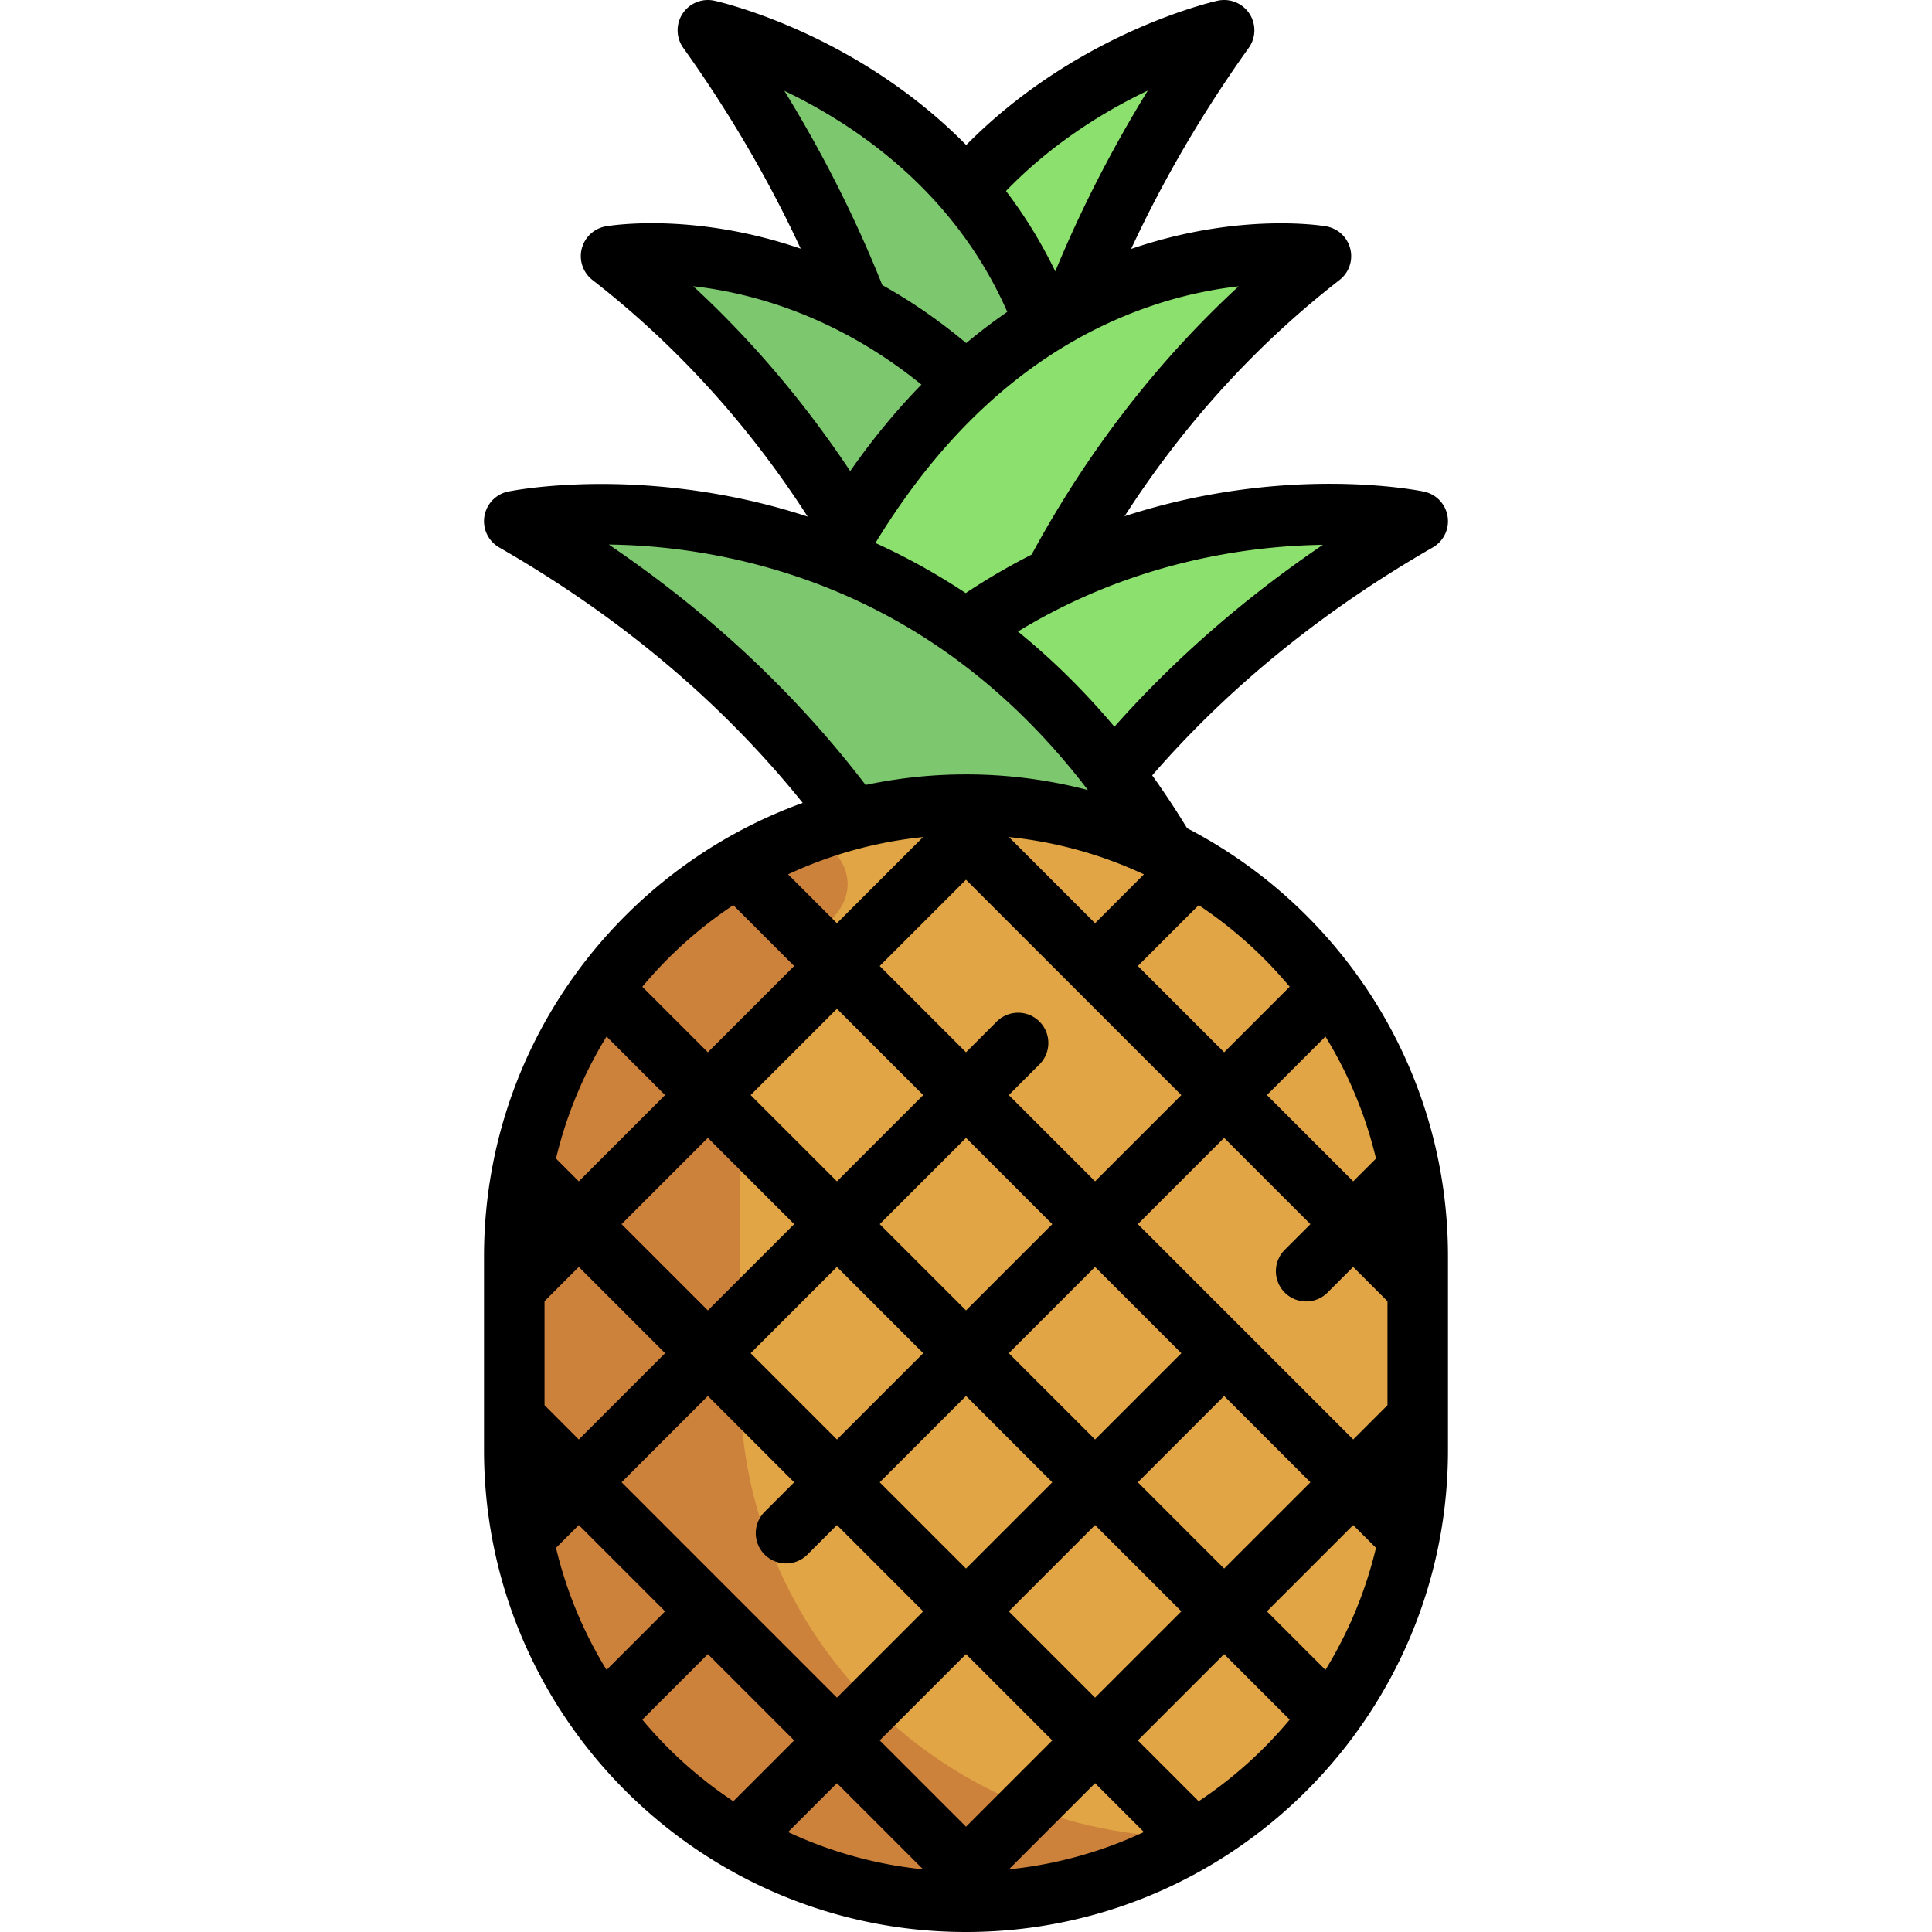 <svg xmlns="http://www.w3.org/2000/svg" xml:space="preserve" viewBox="0 0 512.002 512.002"><path d="M230.348 96.485c17.6-46.935 55.327-69.718 77.278-79.397 5.223-2.302 10.158 3.54 7.156 8.394-14.621 23.65-26.062 49.804-33.128 71.003l-34.205 34.205z" style="fill:#8ce16e"/><path d="M281.49 96.485c-17.601-46.935-55.328-69.718-77.278-79.397-5.224-2.302-10.159 3.54-7.156 8.394 11.428 18.485 20.825 38.421 27.798 56.405-19.428-9.94-37.674-13.092-49.443-13.928-4.42-.314-6.659 5.233-3.303 8.124 25.347 21.813 44.737 47.401 54.448 73.95 18.601-4.441 37.355-7.987 56.187-11.054-4.041-7.132-1.253-42.494-1.253-42.494" style="fill:#7dc86e"/><path d="M281.517 161.94c7.692-30.768 29.254-60.792 58.377-85.857 3.358-2.89 1.117-8.438-3.303-8.124-25.739 1.83-82.578 14.248-114.934 85.429l34.205 34.205z" style="fill:#8ce16e"/><path d="M362.88 137.114c-25.935-.824-86.14 3.493-133.764 53.992 13.562 13.74 27.545 27.049 41.542 40.343l10.998-1.1c15.661-23.493 45.579-60.662 83.422-85.658 3.374-2.23 1.845-7.449-2.198-7.577" style="fill:#8ce16e"/><path d="M146.927 144.691c37.844 24.995 67.76 62.166 83.422 85.658l85.511 8.551c-47.931-95.862-134.243-102.82-166.735-101.786-4.043.128-5.574 5.347-2.198 7.577" style="fill:#7dc86e"/><path d="M256.002 503.985c-66.117 0-119.716-53.599-119.716-119.716v-51.307c0-66.117 53.598-119.716 119.716-119.716s119.716 53.598 119.716 119.716v51.307c-.001 66.117-53.599 119.716-119.716 119.716" style="fill:#e1a546"/><path d="M315.859 486.883c-66.116 0-119.716-53.599-119.716-119.716V315.86c0-27.996 9.642-53.701 25.766-74.055 7.888-9.958-2.702-23.435-14.32-18.296-41.997 18.575-71.304 60.573-71.304 109.454v47.818c0 63.547 48.068 118.593 111.467 122.922 25.668 1.753 49.635-4.757 69.822-16.907-.576.007-1.135.087-1.715.087" style="fill:#cd823c"/><path d="M383.734 332.962c0-49.325-28.107-92.206-69.142-113.479a228 228 0 0 0-9.242-13.999c20.342-23.433 45.328-43.741 74.359-60.409a8.017 8.017 0 0 0-2.37-14.803c-1.956-.404-36.844-7.262-79.306 6.527 15.673-24.327 34.753-45.327 56.953-62.593a8.016 8.016 0 0 0-3.55-14.227c-.869-.152-21.594-3.6-48.96 5.091-.889.282-1.795.585-2.71.898 8.509-18.323 18.948-36.183 31.167-53.29A8.016 8.016 0 0 0 322.67.192c-1.601.356-37.374 8.595-66.618 38.25C227.059 8.945 191.381.646 189.33.192a8.02 8.02 0 0 0-8.424 3.401 8.02 8.02 0 0 0 .161 9.085c12.197 17.076 22.622 34.915 31.13 53.22-28.369-9.703-50.251-6.16-51.633-5.921a8.018 8.018 0 0 0-3.549 14.226c22.129 17.211 41.288 38.283 57.022 62.696a172 172 0 0 0-14.345-4.006c-36.187-8.401-63.872-2.862-65.032-2.623a8.017 8.017 0 0 0-2.37 14.803c32.129 18.449 59.13 41.201 80.439 67.705-49.199 17.769-84.463 64.934-84.463 120.185v51.307c0 70.432 57.3 127.732 127.732 127.732S383.734 454.7 383.734 384.269zm-32.473 109.576-15.514-15.514 22.868-22.868 6.04 6.04a111 111 0 0 1-13.394 32.342m-142.41 42.974 12.946-12.946 22.826 22.826a110.8 110.8 0 0 1-35.772-9.88m58.529 9.88 22.826-22.826 12.946 12.946a110.8 110.8 0 0 1-35.772 9.88m-11.378-11.296-22.868-22.868 22.868-22.868 22.868 22.868zm-108.654-73.898 6.04-6.04 22.868 22.868-15.514 15.514a111.1 111.1 0 0 1-13.394-32.342m13.394-135.505 15.514 15.514-22.868 22.867-6.04-6.04a111 111 0 0 1 13.394-32.341m83.882-52.855-22.827 22.826-12.946-12.946a110.8 110.8 0 0 1 35.773-9.88m58.528 9.88-12.946 12.946-22.826-22.826a110.8 110.8 0 0 1 35.772 9.88m-47.15 1.416 57.072 57.072-22.868 22.867-22.868-22.868 8.137-8.137a8.016 8.016 0 0 0 0-11.337 8.016 8.016 0 0 0-11.337 0l-8.137 8.137L233.133 256zm108.654 73.899-6.04 6.04-22.868-22.868 15.514-15.514a111.1 111.1 0 0 1 13.394 32.342m-17.378 17.378-6.802 6.802a8.016 8.016 0 0 0 5.668 13.685 8 8 0 0 0 5.668-2.348l6.802-6.802 9.086 9.086v27.563l-9.086 9.086-57.072-57.072 22.868-22.868zm-102.613 34.205-22.868 22.867-22.868-22.868 22.868-22.868zm-11.53-34.205 22.868-22.868 22.868 22.868-22.869 22.867zm22.867 45.541 22.868 22.868-22.868 22.867-22.868-22.868zm11.337-11.336 22.868-22.868 22.868 22.868-22.869 22.867zm-22.674-68.409-22.868 22.867-22.868-22.868 22.868-22.868zm-34.205 34.204-22.868 22.867-22.868-22.868 22.868-22.868zm-66.158 47.986v-27.563l9.086-9.086 22.868 22.868-22.868 22.867zm20.424 20.423 22.868-22.868 22.868 22.868-7.826 7.826a8.016 8.016 0 0 0 5.668 13.685 8 8 0 0 0 5.668-2.348l7.826-7.826 22.868 22.868-22.869 22.867zm102.613 34.205 22.868-22.868 22.868 22.868-22.869 22.867zm34.205-34.205 22.868-22.868 22.868 22.868-22.869 22.867zm40.236-131.321-17.369 17.369L301.543 256l16.125-16.125a112.6 112.6 0 0 1 24.112 21.624m-46.445-68.905c-8.276-9.84-16.88-18.173-25.568-25.232 30.292-18.474 60.702-22.685 80.81-22.978-20.823 14.143-39.316 30.283-55.242 48.21m11.19-111.983a110.3 110.3 0 0 1 21.727-4.735c-21.734 20.078-40.124 43.918-54.864 71.102a173 173 0 0 0-17.465 10.195 173 173 0 0 0-23.922-13.277c19.67-32.297 44.71-53.572 74.524-63.285m-2.349-56.603c-9.562 15.538-17.76 31.569-24.518 47.906a124.3 124.3 0 0 0-13.06-21.301c12.339-12.762 26.282-21.233 37.578-26.605m-96.312.062c18.839 9.01 45.054 26.641 59.076 58.581a148 148 0 0 0-10.885 8.275c-7.46-6.248-14.933-11.298-22.233-15.37-7.02-17.579-15.707-34.819-25.958-51.486m-24.146 51.784c15.513 1.765 37.958 7.82 60.47 26.072-6.408 6.565-12.753 14.153-18.877 22.923-12.088-18.184-26.008-34.585-41.593-48.995m-22.388 68.457a163 163 0 0 1 34.74 4.201c36.953 8.58 67.891 29.019 92.243 60.861a127.5 127.5 0 0 0-32.31-4.144c-9.123 0-18.024.969-26.61 2.796-18.498-24.219-41.309-45.576-68.063-63.714m33.005 95.566 16.125 16.125-22.868 22.867-17.369-17.369a112.6 112.6 0 0 1 24.112-21.623m-24.111 215.854 17.369-17.369 22.868 22.868-16.125 16.125a112.6 112.6 0 0 1-24.112-21.624m147.445 21.623-16.125-16.125 22.868-22.868 17.369 17.369a112.6 112.6 0 0 1-24.112 21.624"/></svg>